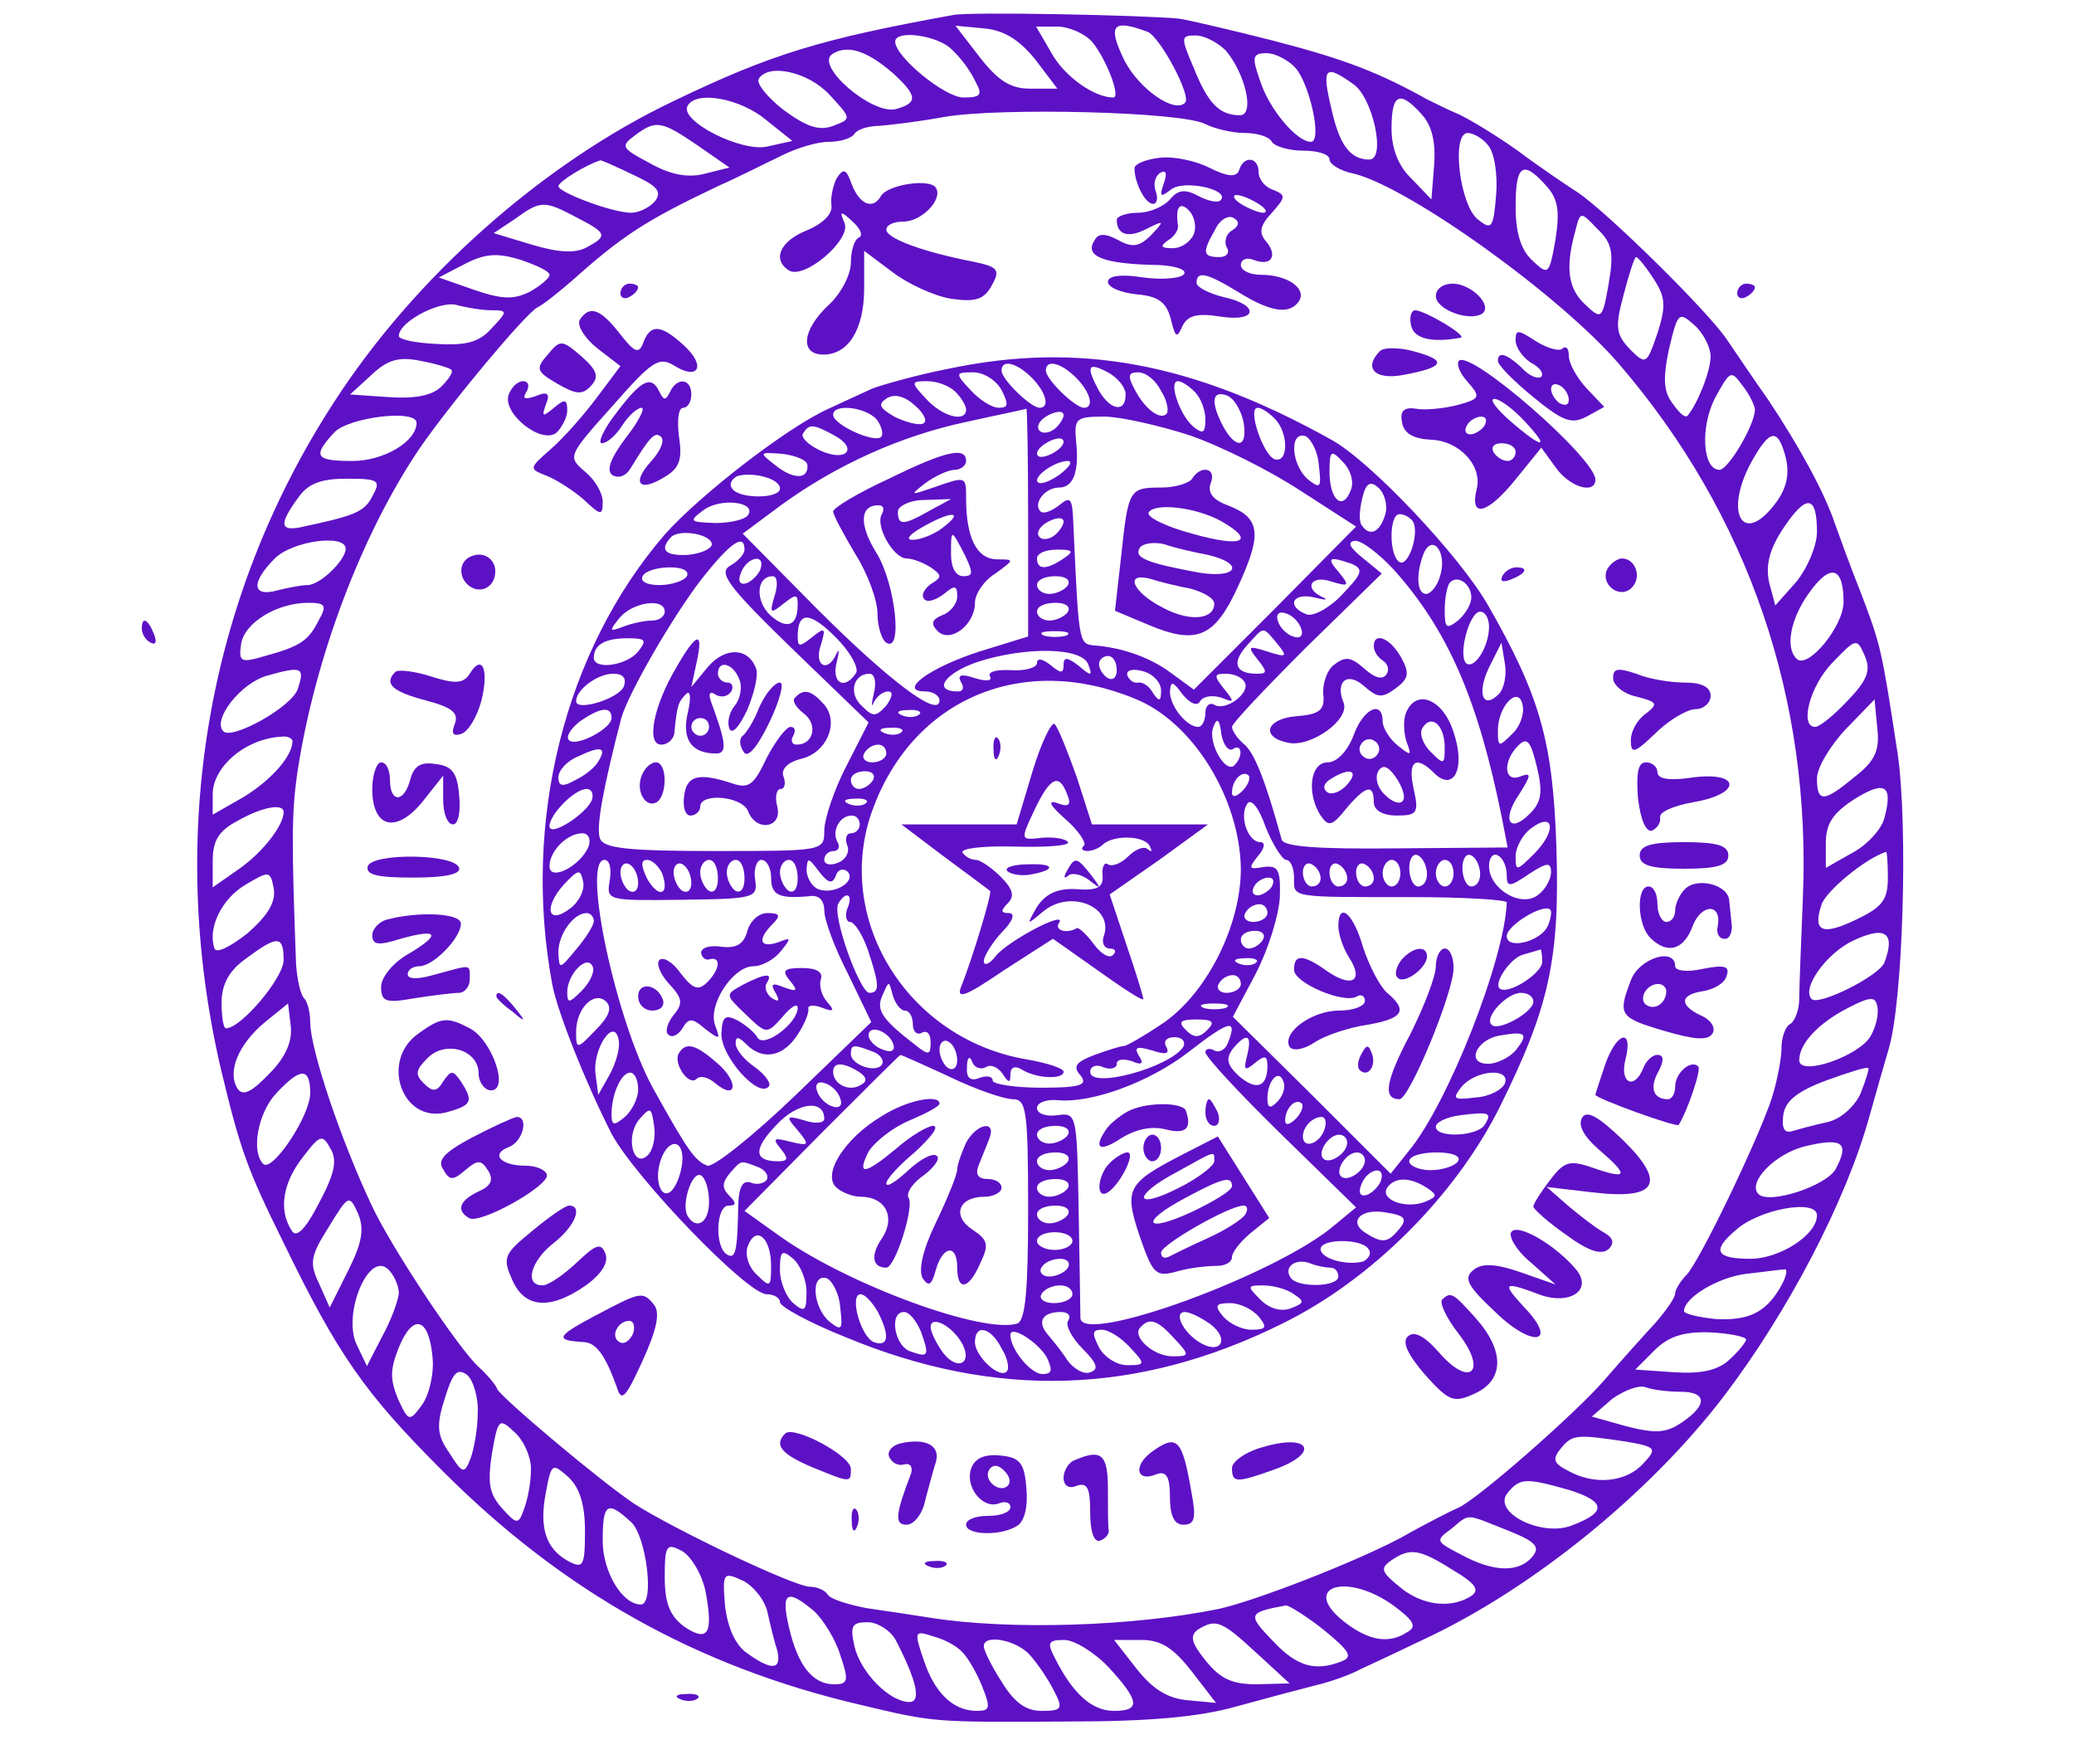 <?xml version="1.0" standalone="no"?>
<!DOCTYPE svg PUBLIC "-//W3C//DTD SVG 20010904//EN"
 "http://www.w3.org/TR/2001/REC-SVG-20010904/DTD/svg10.dtd">
<svg version="1.0" xmlns="http://www.w3.org/2000/svg"
 width="234pt" height="199pt" viewBox="0 0 234 199"
 preserveAspectRatio="xMidYMid meet">
<g transform="translate(0,199) scale(0.1,-0.1)"
fill="#5d11c5" stroke="none">
<path d="M1075 1973 c-149 -27 -205 -44 -315 -97 -147 -70 -292 -198 -384
-341 -143 -221 -188 -487 -127 -750 22 -92 30 -114 70 -195 63 -130 93 -172
181 -260 135 -135 286 -220 470 -263 84 -20 82 -20 235 -19 91 0 148 5 190 17
33 9 74 20 90 24 17 4 39 12 50 18 11 5 43 20 70 33 123 57 256 165 340 275
73 96 138 221 164 315 7 25 17 60 22 77 16 53 22 251 10 333 -18 118 -19 122
-41 180 -12 30 -25 66 -30 80 -11 33 -39 85 -75 139 -17 24 -37 54 -46 67 -20
31 -136 145 -169 167 -14 9 -45 30 -69 48 -24 17 -54 35 -65 40 -12 5 -28 13
-36 17 -54 30 -92 45 -173 66 -51 13 -99 24 -107 25 -42 4 -238 8 -255 4z m93
-50 l25 -33 -31 0 c-22 0 -36 9 -57 36 l-27 35 32 -3 c23 -2 40 -13 58 -35z
m64 20 c16 -19 33 -63 24 -63 -21 0 -54 23 -69 49 l-18 31 24 0 c13 0 31 -8
39 -17z m63 11 c14 -6 50 -73 42 -80 -12 -12 -51 15 -68 47 -20 41 -14 48 26
33z m-221 -20 c9 -8 21 -24 26 -35 9 -16 7 -19 -13 -19 -21 0 -77 46 -77 63 0
14 49 7 64 -9z m309 -1 c22 -26 33 -73 16 -73 -23 0 -36 13 -52 53 -15 35 -15
37 2 37 10 0 25 -8 34 -17z m-375 -26 c27 -25 28 -33 3 -40 -27 -7 -92 49 -72
62 17 11 39 4 69 -22z m454 6 c16 -19 30 -83 17 -83 -16 0 -47 37 -57 68 -10
28 -9 32 7 32 10 0 25 -8 33 -17z m-526 -30 c25 -27 25 -27 4 -35 -16 -6 -30
-1 -56 18 -18 14 -31 30 -28 35 11 18 56 8 80 -18z m591 12 c22 -15 37 -85 18
-85 -22 0 -34 17 -43 58 -11 46 -7 50 25 27z m-663 -40 l30 -24 -27 -6 c-29
-8 -102 29 -91 46 10 17 59 8 88 -16z m740 6 c12 -13 16 -32 14 -58 l-3 -38
-22 23 c-15 14 -23 34 -23 57 0 39 9 44 34 16z m-244 -11 c10 -5 30 -10 44
-10 14 0 28 -4 31 -10 3 -5 19 -10 36 -10 16 0 29 -4 29 -10 0 -5 12 -13 28
-16 63 -16 233 -138 299 -215 146 -170 217 -378 207 -604 -2 -49 -4 -100 -4
-112 0 -12 -5 -25 -10 -28 -6 -3 -10 -16 -10 -27 0 -12 -5 -38 -11 -57 -16
-48 -81 -183 -96 -199 -7 -7 -13 -17 -13 -21 0 -5 -10 -19 -22 -33 -13 -14
-39 -43 -58 -65 -34 -39 -145 -136 -165 -144 -5 -2 -35 -17 -65 -34 -53 -28
-164 -71 -205 -80 -98 -20 -237 -24 -325 -10 -19 3 -52 8 -73 11 -20 4 -40 10
-43 15 -3 5 -12 9 -20 9 -18 0 -156 66 -199 94 -40 27 -149 119 -154 129 -1 4
-11 16 -21 25 -23 21 -100 137 -121 183 -34 72 -69 175 -69 206 0 11 -3 23 -7
27 -4 4 -8 22 -9 39 -5 136 -5 168 1 212 19 130 73 273 139 370 36 52 118 150
132 158 8 4 25 18 39 30 57 51 83 68 165 107 25 11 58 28 73 35 16 8 39 15 52
15 13 0 26 4 29 9 3 5 16 9 28 9 13 1 46 5 73 10 63 11 269 6 295 -8z m-573
-24 l36 -25 -28 -7 c-19 -5 -39 -1 -62 12 -32 17 -33 19 -17 31 24 18 30 17
71 -11z m892 0 c7 -8 11 -33 9 -56 -3 -37 -5 -40 -20 -28 -21 15 -31 98 -12
98 6 0 17 -6 23 -14z m-965 -33 c28 -13 33 -19 25 -30 -6 -7 -18 -13 -27 -13
-21 0 -82 23 -82 30 0 5 31 24 47 29 1 1 18 -7 37 -16z m1030 -12 c14 -15 16
-29 11 -61 -7 -40 -8 -41 -26 -24 -13 12 -19 31 -19 61 0 47 8 53 34 24z
m-1094 -36 c35 -18 36 -21 12 -34 -13 -7 -32 -6 -62 3 l-43 13 24 16 c29 21
33 21 69 2z m1165 -75 c-7 -40 -8 -41 -26 -24 -20 18 -23 42 -12 82 6 24 6 24
25 4 17 -16 19 -27 13 -62z m-1195 10 c0 -4 -10 -12 -22 -19 -18 -9 -31 -9
-63 2 l-40 14 29 15 c23 12 37 13 63 5 18 -6 33 -13 33 -17z m1246 -5 c13 -20
14 -30 4 -61 -12 -35 -13 -36 -31 -18 -16 17 -17 25 -7 62 6 23 12 42 14 42 2
0 11 -11 20 -25z m-1312 -35 c19 0 19 -1 1 -20 -14 -16 -29 -20 -62 -18 -24 1
-43 5 -43 9 0 16 46 40 65 35 11 -3 29 -6 39 -6z m1376 -52 c0 -17 -15 -54
-26 -67 -3 -3 -10 4 -17 14 -10 13 -11 28 -4 61 10 42 11 43 29 27 10 -9 18
-25 18 -35z m-1421 -15 c3 -2 -2 -10 -11 -19 -10 -10 -29 -14 -59 -12 l-44 3
24 22 c18 17 31 21 55 16 17 -3 33 -8 35 -10z m1471 -45 c0 -17 -30 -68 -40
-68 -19 0 -22 48 -5 81 17 31 18 32 31 14 8 -10 14 -23 14 -27z m-1510 -15 c0
-21 -37 -43 -72 -43 -42 0 -46 5 -21 32 15 17 93 27 93 11z m1545 -40 c4 -18
1 -34 -12 -51 -36 -48 -58 -12 -28 45 22 40 31 41 40 6z m-1595 -43 c-9 -18
-21 -22 -82 -35 -22 -4 -23 4 -2 33 11 16 25 22 55 22 37 0 39 -2 29 -20z
m1630 -40 c0 -16 -11 -41 -23 -56 l-24 -27 -7 26 c-4 19 0 37 16 61 26 39 38
38 38 -4z m-1660 -19 c0 -13 -29 -41 -43 -41 -7 0 -22 -3 -34 -6 -29 -8 -30 9
-3 36 20 20 80 28 80 11z m1690 -60 c0 -28 -41 -77 -53 -64 -13 12 -7 45 14
74 24 34 39 30 39 -10z m-1720 -20 c-12 -24 -21 -30 -61 -41 -27 -8 -30 -7
-27 13 3 24 40 47 76 47 19 0 21 -3 12 -19z m1725 -91 c-16 -17 -32 -30 -37
-30 -18 0 -6 46 19 72 27 28 28 29 37 8 7 -16 3 -27 -19 -50z m-1749 13 c-6
-20 -74 -58 -84 -48 -13 13 20 55 50 63 39 11 42 9 34 -15z m1757 -99 c-35
-29 -43 -30 -43 -2 0 12 15 37 33 56 l32 33 3 -32 c3 -25 -2 -37 -25 -55z
m-1763 40 c0 -17 -24 -44 -55 -63 l-35 -20 0 23 c0 31 37 63 78 65 6 1 12 -2
12 -5z m1796 -87 c-3 -12 -19 -30 -36 -39 l-30 -17 0 28 c0 22 8 34 33 50 34
21 43 15 33 -22z m-1806 7 c0 -15 -23 -45 -50 -64 l-30 -21 0 30 c0 23 7 34
28 45 28 16 52 20 52 10z m1810 -74 c0 -25 -6 -33 -35 -47 -39 -19 -50 -14
-40 16 4 15 50 53 73 60 1 1 2 -13 2 -29z m-1851 -63 c-19 -15 -35 -23 -37
-17 -8 23 8 56 35 72 27 16 28 16 32 -5 2 -15 -7 -30 -30 -50z m1847 -33 c-6
-15 -74 -49 -82 -41 -12 12 17 52 47 66 36 17 48 9 35 -25z m-1806 3 c0 -20
-48 -77 -65 -77 -3 0 -5 13 -5 29 0 20 8 36 28 50 35 26 42 26 42 -2z m1791
-85 c-12 -23 -81 -47 -81 -28 0 19 22 42 55 59 25 13 31 13 33 2 2 -8 -1 -22
-7 -33z m-1807 -43 c-20 -21 -30 -26 -36 -17 -12 19 1 50 31 75 l26 21 3 -25
c2 -17 -5 -35 -24 -54z m1795 -23 c-7 -15 -23 -29 -38 -32 -14 -3 -32 -8 -39
-10 -9 -3 -12 4 -10 18 2 16 16 27 48 39 25 9 46 16 48 14 1 -1 -3 -14 -9 -29z
m-1749 1 c0 -26 -43 -90 -53 -80 -14 14 -6 58 15 80 27 29 38 29 38 0z m10
-124 c-16 -31 -26 -40 -31 -31 -15 23 -10 54 13 83 19 25 22 26 31 9 8 -13 4
-29 -13 -61z m1711 38 c-11 -19 -75 -40 -87 -28 -13 13 19 46 53 54 42 10 50
4 34 -26z m-1678 -114 l-21 -42 -12 27 c-11 23 -10 31 11 64 22 36 23 37 33
15 7 -17 5 -32 -11 -64z m1657 62 c0 -22 -42 -49 -75 -49 -39 0 -44 9 -17 32
26 24 92 36 92 17z m-1600 -88 c-1 -9 -9 -31 -19 -49 l-17 -33 -12 25 c-15 34
13 103 35 85 7 -6 13 -19 13 -28z m1561 11 c-17 -32 -37 -42 -75 -40 -20 2
-36 6 -36 9 0 15 38 38 70 42 19 2 39 5 43 5 4 1 3 -6 -2 -16z m-1523 -83 c2
-19 -4 -43 -12 -54 -14 -19 -15 -19 -27 7 -9 22 -9 33 1 58 16 39 34 34 38
-11z m1482 20 c0 -3 -9 -14 -19 -23 -13 -12 -32 -16 -62 -14 l-44 3 22 22 c15
15 32 21 62 20 22 -1 41 -5 41 -8z m-1431 -83 c0 -17 -4 -40 -8 -51 -7 -18 -9
-18 -24 6 -14 20 -15 31 -5 62 9 29 14 34 25 26 7 -6 13 -26 12 -43z m1357 24
c30 0 31 -15 1 -35 -18 -12 -30 -12 -62 -4 l-39 11 23 20 c14 10 31 16 38 13
8 -3 26 -5 39 -5z m-1297 -89 c0 -14 -4 -34 -8 -44 -6 -17 -8 -17 -25 2 -14
16 -16 28 -11 61 7 40 8 41 26 24 10 -9 19 -29 18 -43z m1234 33 c36 -6 37 -8
21 -25 -19 -21 -55 -25 -85 -8 -16 8 -18 13 -8 25 13 16 18 16 72 8z m-1173
-101 c0 -40 -2 -43 -19 -34 -25 14 -33 37 -25 78 6 32 7 33 25 17 13 -12 19
-31 19 -61z m1111 46 c41 -13 42 -25 2 -40 -34 -13 -90 15 -72 37 14 17 21 17
70 3z m-1059 -36 c17 -15 27 -93 11 -93 -21 0 -43 37 -43 72 0 42 5 46 32 21z
m988 -9 c33 -13 38 -19 29 -30 -15 -18 -43 -18 -80 2 -29 15 -30 16 -12 29 22
18 15 18 63 -1z m-904 -69 c9 -48 3 -58 -24 -40 -16 12 -22 26 -22 56 0 36 2
39 20 29 10 -6 22 -26 26 -45z m843 24 c27 -16 31 -23 20 -30 -23 -14 -55 -10
-80 11 -21 17 -22 21 -9 30 21 14 31 13 69 -11z m-773 -48 c3 -14 8 -34 11
-43 5 -22 -6 -23 -34 -3 -13 9 -22 28 -25 54 -3 37 -2 38 20 28 12 -6 25 -22
28 -36z m706 8 c23 -17 27 -24 16 -30 -21 -14 -44 -10 -72 12 -49 39 3 56 56
18z m-654 -6 c11 -10 25 -33 30 -50 10 -29 9 -33 -7 -33 -24 0 -41 21 -51 65
-9 39 -2 43 28 18z m576 -22 c28 -23 33 -30 20 -35 -30 -12 -51 -6 -78 23 -29
30 -28 32 15 40 3 0 23 -12 43 -28z m-484 -10 c24 -46 30 -71 16 -71 -22 0
-55 33 -62 63 -5 23 -3 27 15 27 11 0 25 -9 31 -19z m408 -16 l37 -34 -37 -1
c-28 0 -41 6 -58 27 -16 20 -18 28 -8 35 20 12 26 10 66 -27z m-332 1 c6 -6
16 -23 22 -38 10 -25 9 -28 -6 -28 -27 0 -48 21 -60 58 -11 32 -10 33 11 26
12 -3 27 -11 33 -18z m76 -3 c9 -10 21 -28 27 -40 11 -21 9 -23 -14 -23 -18 0
-31 10 -45 33 -11 17 -20 35 -20 40 0 14 37 7 52 -10z m89 -14 c35 -38 36 -49
6 -49 -25 0 -46 19 -66 58 -10 19 -9 22 10 22 11 0 34 -14 50 -31z m94 -5 l27
-35 -32 3 c-23 2 -40 13 -58 36 l-25 32 31 0 c22 0 36 -9 57 -36z"/>
<path d="M1308 1812 c-16 -2 -28 -7 -28 -12 0 -16 12 -40 21 -40 4 0 6 6 3 14
-3 8 -1 17 5 21 7 4 8 -1 4 -12 -5 -15 -4 -16 8 -7 14 12 68 0 56 -12 -3 -3
-14 -1 -25 5 -15 8 -23 7 -32 -4 -7 -8 -23 -15 -36 -15 -13 0 -24 -4 -24 -8 0
-17 13 -21 34 -10 20 10 20 9 5 -7 -13 -13 -21 -15 -37 -6 -15 8 -23 8 -27 0
-12 -18 9 -27 73 -28 18 -1 31 -5 28 -10 -3 -5 -24 -7 -46 -4 -25 4 -40 2 -40
-5 0 -6 14 -12 32 -14 25 -2 34 -9 39 -28 5 -21 7 -22 13 -8 6 12 16 15 42 11
43 -7 46 13 4 22 -16 4 -30 11 -30 16 0 14 12 11 48 -11 37 -23 58 -25 68 -9
8 14 -14 29 -43 29 -13 0 -23 5 -23 11 0 6 6 9 14 6 20 -8 28 4 15 20 -9 10
-8 18 6 33 16 18 16 20 1 26 -9 3 -16 12 -16 20 0 17 -17 19 -22 2 -3 -8 -12
-8 -34 3 -16 8 -41 13 -56 11z m112 -52 c8 -5 11 -10 5 -10 -5 0 -17 5 -25 10
-8 5 -10 10 -5 10 6 0 17 -5 25 -10z m-73 -34 c-4 -9 -14 -16 -24 -16 -13 0
-15 2 -5 9 7 4 12 12 11 17 -3 20 2 27 12 17 7 -7 9 -19 6 -27z m43 4 c-7 -4
-9 -13 -6 -19 4 -6 0 -11 -8 -11 -19 0 -20 5 -5 31 5 11 15 17 21 13 7 -4 6
-9 -2 -14z"/>
<path d="M944 1789 c-4 -8 -7 -21 -6 -30 2 -10 -9 -21 -28 -29 -30 -12 -39
-33 -20 -45 17 -11 70 34 63 53 -6 14 -5 15 9 2 9 -8 12 -16 7 -18 -5 -2 -9
-15 -9 -28 0 -14 -11 -35 -25 -48 -30 -28 -33 -56 -6 -56 28 0 46 28 46 75 l0
42 32 -24 c17 -13 47 -27 66 -30 28 -4 37 -1 46 15 10 18 7 21 -22 27 -56 11
-97 26 -97 36 0 5 8 9 19 9 21 0 45 25 37 38 -6 11 -54 4 -62 -9 -9 -16 -24
-10 -33 13 -6 17 -9 19 -17 7z"/>
<path d="M700 1659 c0 -5 5 -7 10 -4 6 3 10 8 10 11 0 2 -4 4 -10 4 -5 0 -10
-5 -10 -11z"/>
<path d="M1620 1656 c0 -15 37 -29 52 -20 13 9 -12 34 -33 34 -11 0 -19 -6
-19 -14z"/>
<path d="M654 1629 c-3 -6 5 -20 20 -32 l26 -20 -27 -36 c-15 -20 -38 -46 -52
-58 -24 -21 -24 -22 -6 -29 11 -4 30 -16 43 -27 20 -19 22 -19 22 -3 0 10 -9
25 -20 34 -20 17 -19 18 31 74 44 50 52 56 69 46 28 -18 37 -1 12 22 -26 24
-38 25 -46 4 -5 -14 -10 -12 -27 10 -22 28 -34 32 -45 15z"/>
<path d="M1592 1623 c3 -15 23 -20 56 -14 8 2 -39 30 -51 31 -5 0 -7 -8 -5
-17z"/>
<path d="M1710 1606 c0 -8 8 -19 17 -25 10 -5 15 -12 12 -16 -4 -3 -14 1 -22
10 -17 16 -27 19 -27 8 0 -5 18 -23 40 -41 33 -27 43 -31 60 -22 l20 11 -20
21 c-11 12 -20 28 -20 37 0 8 -3 11 -7 8 -3 -4 -17 0 -30 8 -20 13 -23 14 -23
1z m60 -67 c0 -6 -4 -7 -10 -4 -5 3 -10 11 -10 16 0 6 5 7 10 4 6 -3 10 -11
10 -16z"/>
<path d="M618 1590 c-14 -16 -13 -19 11 -33 21 -12 28 -13 38 -2 9 10 7 17
-11 33 -22 19 -24 19 -38 2z"/>
<path d="M1557 1594 c-19 -19 -6 -33 26 -27 49 9 51 17 7 28 -14 3 -29 3 -33
-1z"/>
<path d="M1070 1574 c-36 -7 -74 -18 -85 -22 -11 -5 -33 -15 -50 -23 -47 -21
-146 -98 -185 -142 -113 -131 -161 -324 -127 -507 6 -32 38 -112 67 -169 27
-50 153 -181 175 -181 8 0 15 -4 15 -9 0 -5 33 -23 73 -39 170 -71 331 -66
494 15 100 49 195 144 245 244 56 113 68 167 64 294 -4 118 -18 169 -77 272
-32 56 -133 163 -177 187 -156 87 -285 111 -432 80z m94 -10 c16 -16 21 -34 9
-34 -10 0 -43 32 -43 42 0 13 17 9 34 -8z m50 0 c16 -16 21 -34 9 -34 -10 0
-43 32 -43 42 0 13 17 9 34 -8z m56 -19 c0 -21 -17 -18 -30 4 -15 28 -13 33
10 21 11 -6 20 -17 20 -25z m-140 5 c8 -16 8 -20 -3 -20 -8 0 -22 9 -32 20
-18 19 -17 20 3 20 12 0 26 -9 32 -20z m180 -1 c7 -11 9 -23 6 -26 -7 -7 -24
5 -36 28 -8 15 -7 19 4 19 9 0 20 -9 26 -21z m-232 -1 c7 -7 12 -16 12 -20 0
-15 -27 -8 -45 12 -18 19 -17 20 1 20 11 0 25 -5 32 -12z m270 0 c7 -7 12 -21
12 -31 0 -16 -3 -17 -14 -8 -15 13 -28 51 -17 51 4 0 12 -5 19 -12z m-307 -36
c-5 -2 -20 2 -32 8 -17 10 -19 14 -8 21 9 5 20 2 32 -9 10 -9 14 -18 8 -20z
m362 2 c5 -29 -8 -32 -23 -5 -14 27 -13 41 4 35 8 -3 16 -16 19 -30z m-414 3
c6 -8 8 -17 5 -20 -8 -7 -54 14 -54 25 0 13 36 9 49 -5z m171 -116 l0 -129
-55 -17 c-56 -18 -93 -45 -61 -45 9 0 16 -5 16 -10 0 -21 -57 22 -139 104
l-83 84 43 32 c62 45 134 78 209 94 36 8 66 14 68 15 1 1 2 -57 2 -128z m32
107 c-6 -6 -15 -8 -19 -4 -4 4 -1 11 7 16 8 5 17 7 19 4 3 -2 -1 -10 -7 -16z
m246 10 c16 -16 16 -51 0 -46 -13 5 -31 58 -19 58 4 0 12 -5 19 -12z m-96 -19
c35 -12 91 -40 126 -63 l62 -40 -91 -92 -92 -92 -26 19 c-24 18 -57 29 -88 31
-16 2 -16 6 -22 137 -1 29 -3 32 -16 21 -9 -7 -18 -10 -21 -7 -9 9 5 27 21 27
16 0 23 18 19 53 -2 25 0 27 32 27 18 0 62 -10 96 -21z m-401 0 c28 -15 14
-31 -16 -17 -13 6 -22 15 -19 19 7 11 11 11 35 -2z m249 -19 c-8 -5 -17 -7
-19 -4 -3 3 1 9 9 14 8 5 17 7 19 4 3 -3 -1 -9 -9 -14z m298 -15 c3 -25 2 -27
-12 -16 -19 16 -22 55 -3 49 6 -3 14 -17 15 -33z m-577 0 c1 -16 -16 -16 -36
0 -19 15 -19 15 8 13 15 -2 28 -7 28 -13z m613 -28 c-9 -24 -24 -11 -24 21 0
24 2 25 15 11 9 -9 13 -23 9 -32z m-328 18 c-11 -8 -22 -12 -25 -9 -6 6 19 24
34 24 6 -1 1 -7 -9 -15z m-316 -16 c0 -12 -47 -12 -54 0 -4 5 0 11 6 14 18 5
48 -3 48 -14z m683 -29 c-6 -21 -18 -26 -27 -12 -3 5 -2 18 1 30 4 17 9 20 18
12 7 -6 11 -20 8 -30z m-719 -1 c-3 -5 -20 -9 -37 -9 -29 1 -30 2 -14 14 19
15 61 10 51 -5z m348 -21 c-6 -6 -15 -8 -19 -4 -4 4 -1 11 7 16 8 5 17 7 19 4
3 -2 -1 -10 -7 -16z m402 14 c8 -13 -5 -52 -15 -46 -12 7 -12 54 0 54 6 0 12
-4 15 -8z m-791 -27 c-2 -5 -14 -10 -28 -11 -25 -1 -31 6 -18 20 10 10 48 3
46 -9z m37 -5 c0 -5 -7 -13 -16 -18 -14 -8 -3 -23 69 -93 l87 -84 -25 -49
c-14 -27 -25 -60 -25 -73 0 -23 -1 -23 -124 -23 -97 0 -125 3 -129 14 -5 12 4
59 24 136 8 28 57 113 90 156 33 42 49 53 49 34z m732 -22 c62 -69 96 -148
123 -283 l6 -31 -126 -1 c-90 -1 -127 2 -129 10 -18 66 -31 99 -43 108 -7 6
-13 15 -13 19 0 4 38 44 84 90 l85 83 -22 18 c-15 12 -17 18 -8 19 8 0 27 -15
43 -32z m53 -7 c-3 -12 -11 -21 -16 -21 -10 0 -12 21 -3 45 10 24 27 2 19 -24z
m-425 19 c-19 -13 -30 -13 -30 0 0 6 10 10 23 10 18 0 19 -2 7 -10z m-342 -12
c-2 -6 -10 -14 -16 -16 -7 -2 -10 2 -6 12 7 18 28 22 22 4z m667 6 c14 -6 12
-11 -11 -35 -14 -15 -33 -25 -40 -22 -23 9 -16 25 9 19 12 -3 16 -3 10 0 -23
10 -14 26 9 18 20 -6 21 -5 9 10 -15 17 -12 19 14 10z m-750 -14 c-3 -5 -17
-10 -31 -10 -14 0 -22 4 -19 10 3 6 17 10 31 10 14 0 22 -4 19 -10z m99 -22
c-6 -20 -5 -21 10 -9 14 11 16 11 16 -1 0 -24 -12 -29 -31 -12 -17 16 -16 44
3 44 5 0 6 -10 2 -22z m331 12 c-3 -5 -13 -10 -21 -10 -8 0 -14 5 -14 10 0 6
9 10 21 10 11 0 17 -4 14 -10z m455 -14 c0 -8 -7 -19 -15 -26 -13 -10 -15 -9
-15 12 0 14 3 28 6 31 9 9 24 -2 24 -17z m-910 -16 c0 -5 -6 -10 -14 -10 -8 0
-23 -3 -33 -7 -16 -6 -16 -5 -4 10 15 18 51 23 51 7z m455 0 c-3 -5 -13 -10
-21 -10 -8 0 -14 5 -14 10 0 6 9 10 21 10 11 0 17 -4 14 -10z m-239 -69 c-13
-20 -28 -12 -22 12 3 12 3 16 0 10 -10 -23 -26 -14 -18 9 6 20 5 21 -10 9 -14
-11 -16 -11 -16 1 0 29 14 28 43 -1 16 -16 26 -34 23 -40z m502 50 c3 -8 -1
-12 -9 -9 -7 2 -15 10 -17 17 -3 8 1 12 9 9 7 -2 15 -10 17 -17z m212 2 c0
-23 -17 -49 -26 -41 -9 10 4 58 16 58 6 0 10 -8 10 -17z m-477 -10 c-7 -2 -19
-2 -25 0 -7 3 -2 5 12 5 14 0 19 -2 13 -5z m238 -9 c12 -15 11 -16 -11 -9 -22
7 -23 6 -11 -9 11 -14 11 -16 -1 -16 -24 0 -29 12 -11 32 20 22 17 22 34 2z
m-721 -9 c-13 -16 -50 -21 -50 -7 0 15 13 22 38 22 21 0 22 -2 12 -15z m508
-15 c5 -13 3 -13 -11 -1 -13 10 -17 10 -17 1 0 -10 -3 -10 -15 0 -9 7 -15 8
-15 2 0 -5 -13 -9 -29 -8 -17 1 -27 -2 -24 -7 3 -5 -4 -6 -17 -2 -15 5 -20 4
-16 -4 4 -6 3 -11 -3 -11 -29 0 -16 20 21 33 55 18 120 17 126 -3z m463 -33
c-18 -18 -25 1 -11 30 l14 28 4 -24 c2 -13 -1 -28 -7 -34z m-431 27 c0 -8 -4
-12 -10 -9 -5 3 -10 10 -10 16 0 5 5 9 10 9 6 0 10 -7 10 -16z m50 -23 c0 -12
-2 -13 -9 -3 -4 8 -12 13 -17 12 -5 -1 -10 3 -12 8 -2 6 6 8 17 5 12 -3 21
-13 21 -22z m-606 5 c-5 -14 -54 -29 -54 -17 0 13 24 31 42 31 11 0 15 -5 12
-14z m282 -8 c-3 -13 -3 -17 0 -10 3 6 10 12 16 12 6 0 5 -6 -2 -16 -12 -13
-15 -13 -28 0 -15 14 -9 36 9 36 6 0 8 -10 5 -22z m294 -6 c66 -26 119 -113
120 -192 0 -64 -38 -139 -86 -173 -22 -15 -43 -27 -46 -27 -4 0 -19 -5 -33
-10 -21 -8 -25 -13 -16 -23 9 -11 0 -14 -44 -14 -30 0 -55 4 -55 8 0 5 -7 6
-15 3 -10 -4 -15 0 -14 12 0 11 3 14 6 6 2 -6 9 -9 15 -6 6 4 14 0 19 -7 7
-11 9 -11 9 -1 0 8 5 10 12 6 17 -11 48 -12 48 -3 0 4 -19 10 -42 14 -135 23
-219 160 -173 283 46 124 169 176 295 124z m124 19 c8 -12 -21 -34 -34 -26 -5
3 -10 -1 -10 -9 0 -9 -4 -16 -8 -16 -13 0 -32 23 -32 40 1 12 3 12 14 -3 9
-11 17 -14 20 -8 4 6 14 7 24 4 15 -6 15 -5 3 10 -12 15 -11 17 2 17 9 0 18
-4 21 -9z m302 -59 c-15 -15 -16 -15 -16 4 0 28 24 52 28 28 2 -9 -3 -24 -12
-32z m-1016 18 c0 -12 -40 -33 -48 -25 -4 4 2 13 12 21 23 16 36 18 36 4z
m347 4 c-3 -3 -12 -4 -19 -1 -8 3 -5 6 6 6 11 1 17 -2 13 -5z m354 -39 c10 7
12 -8 2 -18 -10 -11 -31 26 -24 43 4 11 7 9 9 -8 2 -12 8 -20 13 -17z m-374
19 c-3 -3 -12 -4 -19 -1 -8 3 -5 6 6 6 11 1 17 -2 13 -5z m709 -92 c-23 -23
-32 -7 -12 22 14 22 14 25 1 20 -18 -7 -20 17 -2 35 10 10 14 5 21 -24 7 -29
5 -40 -8 -53z m-1051 59 c-3 -6 -15 -16 -26 -21 -14 -8 -19 -7 -19 3 0 8 10
19 23 24 25 12 32 10 22 -6z m325 9 c0 -5 -7 -10 -16 -10 -8 0 -12 5 -9 10 3
6 10 10 16 10 5 0 9 -4 9 -10z m-15 -30 c-3 -5 -10 -10 -16 -10 -5 0 -9 5 -9
10 0 6 7 10 16 10 8 0 12 -4 9 -10z m417 -12 c-7 -7 -12 -8 -12 -2 0 14 12 26
19 19 2 -3 -1 -11 -7 -17z m-734 -10 c-6 -16 -48 -43 -48 -30 0 13 28 42 42
42 5 0 8 -5 6 -12z m309 -4 c-3 -3 -12 -4 -19 -1 -8 3 -5 6 6 6 11 1 17 -2 13
-5z m474 -64 c5 0 9 -9 9 -20 0 -23 -6 -22 133 -22 59 0 107 -3 107 -6 -2 -63
-66 -227 -111 -281 l-20 -25 -89 89 -89 88 26 49 c14 27 26 66 27 86 1 31 -2
36 -18 34 -17 -3 -18 -2 -7 12 8 9 9 16 3 16 -14 0 -24 29 -15 43 4 7 13 -3
21 -26 8 -20 19 -37 23 -37z m-481 40 c0 -5 -4 -10 -10 -10 -5 0 -7 -6 -4 -14
3 -7 -2 -16 -10 -19 -9 -4 -16 -2 -16 3 0 6 5 10 11 10 5 0 7 5 4 10 -7 12 2
30 16 30 5 0 9 -4 9 -10z m761 -33 c-20 -20 -21 -20 -21 -3 0 10 8 25 18 32
26 19 28 -4 3 -29z m-1067 8 c-9 -22 -44 -40 -44 -22 0 17 20 37 37 37 7 0 10
-7 7 -15z m946 -31 c0 -8 -4 -14 -10 -14 -5 0 -10 9 -10 21 0 11 5 17 10 14 6
-3 10 -13 10 -21z m60 0 c0 -8 -4 -14 -10 -14 -5 0 -10 9 -10 21 0 11 5 17 10
14 6 -3 10 -13 10 -21z m30 -1 c0 -14 3 -14 25 1 20 13 25 14 25 2 0 -7 -6
-19 -14 -25 -19 -16 -56 6 -56 32 0 10 5 15 10 12 6 -3 10 -13 10 -22z m-1012
-6 c-4 -23 -3 -23 81 -22 83 1 86 2 83 23 -2 12 2 22 7 22 6 0 11 -9 11 -20 0
-20 9 -24 43 -21 11 2 17 -5 17 -16 0 -11 12 -43 27 -72 l26 -54 -86 -83 c-48
-46 -92 -81 -99 -79 -14 6 -21 15 -61 87 -42 76 -81 258 -55 258 6 0 8 -10 6
-23z m32 -3 c0 -8 -4 -12 -10 -9 -5 3 -10 13 -10 21 0 8 5 12 10 9 6 -3 10
-13 10 -21z m27 11 c9 -25 -4 -29 -17 -6 -7 15 -7 21 0 21 6 0 13 -7 17 -15z
m33 -11 c0 -8 -4 -12 -10 -9 -5 3 -10 13 -10 21 0 8 5 12 10 9 6 -3 10 -13 10
-21z m30 5 c0 -11 -4 -17 -10 -14 -5 3 -10 13 -10 21 0 8 5 14 10 14 6 0 10
-9 10 -21z m30 0 c0 -11 -4 -17 -10 -14 -5 3 -10 13 -10 21 0 8 5 14 10 14 6
0 10 -9 10 -21z m60 0 c0 -11 -4 -17 -10 -14 -5 3 -10 13 -10 21 0 8 5 14 10
14 6 0 10 -9 10 -21z m43 3 c2 7 8 9 13 5 11 -11 -15 -27 -33 -20 -7 3 -13 13
-13 22 1 14 2 14 14 -2 10 -13 15 -15 19 -5z m547 -3 c0 -5 -4 -9 -10 -9 -5 0
-10 7 -10 16 0 8 5 12 10 9 6 -3 10 -10 10 -16z m30 0 c0 -5 -4 -9 -10 -9 -5
0 -10 7 -10 16 0 8 5 12 10 9 6 -3 10 -10 10 -16z m30 0 c0 -5 -4 -9 -10 -9
-5 0 -10 7 -10 16 0 8 5 12 10 9 6 -3 10 -10 10 -16z m30 6 c0 -8 -4 -15 -10
-15 -5 0 -10 7 -10 15 0 8 5 15 10 15 6 0 10 -7 10 -15z m60 0 c0 -8 -4 -15
-10 -15 -5 0 -10 7 -10 15 0 8 5 15 10 15 6 0 10 -7 10 -15z m-997 -40 c-25
-19 -30 1 -7 27 17 18 19 18 22 3 2 -9 -5 -23 -15 -30z m792 25 c-3 -5 -11
-10 -16 -10 -6 0 -7 5 -4 10 3 6 11 10 16 10 6 0 7 -4 4 -10z m-479 -25 c-3
-8 -1 -15 3 -15 5 0 14 -14 20 -31 13 -39 14 -49 2 -49 -11 0 -43 89 -35 101
9 15 17 10 10 -6z m474 -5 c0 -5 -7 -10 -16 -10 -8 0 -12 5 -9 10 3 6 10 10
16 10 5 0 9 -4 9 -10z m317 -13 c-7 -19 -47 -29 -47 -13 0 12 41 37 49 30 2
-2 1 -9 -2 -17z m-1077 4 c0 -5 -9 -19 -20 -32 -19 -23 -19 -23 -20 -3 0 20
17 44 32 44 4 0 8 -4 8 -9z m755 -21 c-3 -5 -10 -10 -16 -10 -5 0 -9 5 -9 10
0 6 7 10 16 10 8 0 12 -4 9 -10z m315 -25 c0 -13 -39 -38 -48 -30 -7 6 12 34
26 38 10 3 18 5 20 6 1 0 2 -6 2 -14z m-1084 -33 c-14 -14 -16 -14 -16 -1 0
20 23 44 29 28 2 -6 -4 -18 -13 -27z m761 32 c-3 -3 -12 -4 -19 -1 -8 3 -5 6
6 6 11 1 17 -2 13 -5z m-17 -24 c0 -5 -7 -10 -16 -10 -8 0 -12 5 -9 10 3 6 10
10 16 10 5 0 9 -4 9 -10z m-379 -30 c5 0 9 -7 9 -16 0 -8 5 -12 10 -9 6 3 10
-1 10 -11 0 -14 -2 -15 -17 -3 -39 30 -45 40 -37 57 7 16 7 16 11 0 3 -10 9
-18 14 -18z m-349 -22 c-21 -22 -22 -22 -22 -2 0 27 21 47 34 34 7 -7 3 -17
-12 -32z m1058 32 c0 -12 -40 -34 -47 -26 -9 8 17 36 33 36 8 0 14 -4 14 -10z
m-347 -7 c-7 -2 -19 -2 -25 0 -7 3 -2 5 12 5 14 0 19 -2 13 -5z m-21 -25 c-9
-9 -15 -9 -24 0 -9 9 -7 12 12 12 19 0 21 -3 12 -12z m24 -13 c-3 -9 -10 -13
-16 -10 -5 3 -10 2 -10 -2 0 -5 38 -46 85 -92 l85 -83 -23 -19 c-64 -56 -286
-137 -288 -106 0 7 -1 62 -2 122 -2 108 -2 110 -24 107 -13 -2 -23 2 -23 8 0
6 10 10 23 9 38 -4 104 20 149 55 45 35 54 37 44 11z m-698 -37 l-13 -23 -3
23 c-4 28 21 66 26 39 2 -9 -3 -26 -10 -39z m320 34 c2 -7 -2 -10 -12 -6 -9 3
-16 11 -16 16 0 13 23 5 28 -10z m702 -7 c-7 -8 -21 -15 -31 -15 -26 0 -13 28
14 32 29 5 32 2 17 -17z m-630 -11 c0 -8 -4 -12 -10 -9 -5 3 -10 13 -10 21 0
8 5 12 10 9 6 -3 10 -13 10 -21z m255 15 c-15 -23 -105 -48 -105 -28 0 6 7 9
15 5 8 -3 15 -1 15 4 0 5 7 6 17 3 11 -5 14 -3 8 6 -6 10 -2 11 15 6 15 -5 20
-4 16 4 -4 6 0 11 9 11 9 0 13 -5 10 -11z m72 -10 c-4 -16 -3 -18 9 -8 11 9
14 8 14 -3 0 -24 -12 -29 -32 -12 -14 13 -15 20 -7 31 16 19 22 16 16 -8z
m-423 5 c9 -3 14 -10 11 -15 -7 -10 -35 0 -35 12 0 11 3 11 24 3z m88 -29 c29
-14 61 -25 71 -25 15 0 17 -13 17 -124 0 -91 -3 -125 -12 -129 -38 -12 -187
42 -266 97 l-42 30 87 88 c48 48 88 88 89 88 1 0 26 -11 56 -25z m-103 6 c9
-6 10 -11 2 -15 -13 -8 -31 1 -31 15 0 11 11 11 29 0z m-249 -20 c0 -10 -7
-24 -15 -31 -12 -10 -15 -10 -15 3 0 23 11 47 21 47 5 0 9 -8 9 -19z m721 -14
c-8 -8 -11 -7 -11 4 0 20 13 34 18 19 3 -7 -1 -17 -7 -23z m257 21 c-3 -7 -17
-15 -33 -16 -25 -3 -27 -2 -16 12 16 19 55 22 49 4z m-750 -17 c3 -8 -1 -12
-9 -9 -7 2 -15 10 -17 17 -3 8 1 12 9 9 7 -2 15 -10 17 -17z m-18 -23 c0 -5
-10 -6 -22 -2 -21 6 -22 5 -8 -11 14 -17 13 -18 -8 -13 -19 5 -21 4 -11 -8 9
-11 8 -14 -3 -14 -28 0 -28 14 -2 41 24 26 54 29 54 7z m532 0 c-7 -7 -12 -8
-12 -2 0 14 12 26 19 19 2 -3 -1 -11 -7 -17z m-731 -41 c-16 -16 -26 20 -10
40 13 15 14 14 17 -7 2 -12 -1 -27 -7 -33z m944 34 c-8 -13 -55 -15 -55 -2 0
5 12 11 28 13 32 4 36 3 27 -11z m-181 -6 c-6 -16 -24 -21 -24 -7 0 11 11 22
21 22 5 0 6 -7 3 -15z m-289 -5 c-3 -5 -13 -10 -21 -10 -8 0 -14 5 -14 10 0 6
9 10 21 10 11 0 17 -4 14 -10z m315 -9 c0 -12 -20 -25 -27 -18 -7 7 6 27 18
27 5 0 9 -4 9 -9z m-750 -18 c0 -10 -4 -24 -9 -32 -12 -19 -24 3 -16 29 8 25
25 26 25 3z m435 -3 c-3 -5 -13 -10 -21 -10 -8 0 -14 5 -14 10 0 6 9 10 21 10
11 0 17 -4 14 -10z m335 1 c0 -12 -20 -25 -27 -18 -7 7 6 27 18 27 5 0 9 -4 9
-9z m105 -1 c-3 -5 -17 -10 -31 -10 -13 0 -24 5 -24 10 0 6 14 10 31 10 17 0
28 -4 24 -10z m-791 -6 c9 -3 14 -10 11 -15 -3 -4 -11 -6 -18 -3 -9 3 -13 -5
-14 -23 -1 -56 -3 -64 -13 -58 -14 9 -12 55 2 55 9 0 9 3 1 11 -9 9 -8 15 0
25 14 16 12 15 31 8z m-54 -40 c0 -23 -14 -32 -24 -16 -8 13 5 52 15 46 5 -3
9 -16 9 -30z m758 24 c-2 -6 -10 -14 -16 -16 -7 -2 -10 2 -6 12 7 18 28 22 22
4z m-353 -8 c-3 -5 -13 -10 -21 -10 -8 0 -14 5 -14 10 0 6 9 10 21 10 11 0 17
-4 14 -10z m405 0 c12 -8 12 -10 -3 -16 -22 -8 -50 3 -42 16 8 12 25 13 45 0z
m-405 -30 c-3 -5 -13 -10 -21 -10 -8 0 -14 5 -14 10 0 6 9 10 21 10 11 0 17
-4 14 -10z m374 -16 c-13 -16 -19 -17 -38 -5 -21 13 -5 29 24 23 20 -3 23 -7
14 -18z m-709 -42 c0 -24 -1 -25 -16 -10 -10 9 -14 24 -10 33 9 23 26 9 26
-23z m340 28 c0 -5 -9 -10 -20 -10 -11 0 -20 5 -20 10 0 6 9 10 20 10 11 0 20
-4 20 -10z m334 -9 c4 -5 0 -11 -6 -14 -18 -5 -48 3 -48 14 0 12 47 12 54 0z
m-634 -48 c0 -22 -2 -24 -15 -13 -8 7 -15 24 -15 37 0 22 2 24 15 13 8 -7 15
-24 15 -37z m295 27 c-3 -5 -13 -10 -21 -10 -8 0 -12 5 -9 10 3 6 13 10 21 10
8 0 12 -4 9 -10z m296 0 c5 0 9 -4 9 -10 0 -12 -47 -13 -54 -1 -8 12 6 22 22
16 7 -3 18 -5 23 -5z m-553 -45 c3 -25 2 -27 -12 -16 -19 16 -22 55 -3 49 6
-3 14 -17 15 -33z m262 15 c0 -5 -9 -10 -21 -10 -11 0 -17 5 -14 10 3 6 13 10
21 10 8 0 14 -4 14 -10z m250 0 c12 -8 12 -10 -4 -16 -11 -4 -24 0 -34 10 -15
15 -15 16 3 16 11 0 27 -4 35 -10z m-470 -19 c14 -27 13 -41 -4 -35 -15 6 -28
54 -15 54 5 0 13 -9 19 -19z m430 -6 c10 -12 9 -15 -8 -15 -11 0 -25 7 -32 15
-10 12 -9 15 8 15 11 0 25 -7 32 -15z m-381 -17 c10 -28 9 -30 -13 -22 -17 7
-23 44 -6 44 6 0 14 -10 19 -22z m166 12 c-3 -5 4 -19 17 -32 16 -16 18 -23 8
-26 -7 -3 -19 4 -26 14 -7 11 -18 24 -23 30 -11 14 -4 24 16 24 8 0 12 -4 8
-10z m161 -4 c22 -17 11 -35 -13 -20 -19 12 -29 34 -16 34 5 0 18 -6 29 -14z
m-282 -19 c15 -24 -3 -35 -20 -13 -8 11 -14 24 -14 29 0 13 22 3 34 -16z m241
3 c18 -19 17 -20 -2 -20 -22 0 -47 23 -36 33 10 11 19 8 38 -13z m-195 -11 c7
-11 9 -23 6 -26 -8 -9 -36 17 -36 33 0 21 18 17 30 -7z m51 -10 c7 -15 6 -19
-5 -19 -13 0 -36 28 -36 44 0 12 31 -8 41 -25z m94 11 c18 -19 17 -20 -3 -20
-12 0 -26 9 -32 20 -8 16 -8 20 3 20 8 0 22 -9 32 -20z"/>
<path d="M1003 1450 c-35 -16 -63 -33 -63 -37 0 -4 12 -26 25 -48 14 -22 25
-52 25 -67 0 -15 5 -30 10 -33 19 -12 10 67 -11 101 -20 32 -19 54 2 54 6 0 7
-4 4 -10 -8 -13 13 -50 28 -50 7 0 19 -5 27 -10 13 -9 13 -11 0 -19 -8 -6 -11
-13 -7 -17 3 -4 13 -1 22 6 12 10 15 10 15 -3 0 -8 -8 -18 -17 -21 -12 -5 -13
-10 -5 -18 14 -14 42 7 42 32 0 10 10 25 23 33 22 16 22 16 1 16 -22 1 -34 24
-34 69 0 25 0 25 -37 12 -26 -9 -27 -9 -9 5 11 8 26 15 33 15 7 0 13 5 13 10
0 16 -22 12 -87 -20z m46 -36 c-30 -17 -36 -17 -36 -1 0 6 14 13 30 13 l30 1
-24 -13z m15 -19 c-10 -8 -26 -14 -34 -14 -9 0 -4 6 10 14 33 19 49 19 24 0z
m25 -32 c9 -19 9 -23 -2 -23 -9 0 -14 10 -14 25 0 29 0 29 16 -2z"/>
<path d="M1345 1450 c-3 -5 -19 -10 -35 -10 -36 0 -37 -2 -45 -77 l-7 -62 38
-16 c55 -23 75 -14 102 46 26 57 24 75 -13 89 -16 6 -23 14 -19 25 7 17 -11
21 -21 5z m33 -48 c40 -23 23 -30 -33 -14 -30 8 -52 19 -49 24 7 11 53 6 82
-10z m-15 -38 c42 -10 33 -27 -10 -20 -60 11 -74 17 -67 28 3 5 16 7 28 4 11
-4 33 -9 49 -12z m-20 -38 c15 -4 27 -11 27 -17 0 -18 -28 -21 -59 -4 -33 17
-43 40 -13 32 9 -3 29 -8 45 -11z"/>
<path d="M763 1237 c-26 -44 -34 -87 -17 -87 8 0 15 7 15 15 3 29 4 33 13 42
5 5 6 -4 2 -21 -7 -30 4 -46 32 -46 13 0 11 13 -6 59 -3 9 -1 12 6 7 6 -3 13
-2 17 4 3 5 1 10 -4 10 -6 0 -11 5 -11 10 0 16 17 12 24 -6 4 -9 1 -23 -5 -30
-6 -7 -9 -19 -6 -26 3 -7 11 2 20 21 8 19 13 40 10 47 -9 24 -35 24 -54 2
l-19 -23 6 28 c8 36 0 34 -23 -6z m37 -67 c0 -5 -4 -10 -10 -10 -5 0 -10 5
-10 10 0 6 5 10 10 10 6 0 10 -4 10 -10z"/>
<path d="M857 1193 c-6 -16 -15 -30 -19 -33 -4 -3 -4 -11 1 -18 4 -8 15 4 29
33 12 25 17 45 12 45 -6 0 -16 -12 -23 -27z"/>
<path d="M897 1203 c-4 -3 1 -11 10 -18 16 -12 11 -35 -8 -35 -6 0 -7 5 -4 10
3 6 2 10 -3 10 -5 0 -17 -16 -27 -35 -14 -30 -20 -35 -38 -29 -39 13 -52 9
-55 -13 -2 -13 1 -23 7 -23 6 0 11 5 11 10 0 16 47 12 54 -5 9 -24 39 -19 33
5 -3 11 -1 20 4 20 4 0 6 6 3 14 -3 8 4 16 20 20 29 7 43 41 26 61 -14 16 -23
19 -33 8z"/>
<path d="M724 1115 c-7 -17 4 -37 17 -30 12 8 12 45 -1 45 -6 0 -13 -7 -16
-15z"/>
<path d="M1550 1261 c0 -6 5 -13 10 -16 6 -4 8 -11 4 -16 -4 -6 -13 -4 -25 7
-15 13 -21 14 -34 4 -8 -6 -13 -22 -12 -33 2 -18 -4 -23 -31 -25 -34 -3 -40
-24 -8 -30 25 -5 69 26 62 45 -10 24 4 36 23 19 15 -13 20 -14 35 -3 15 11 17
17 7 35 -12 22 -31 30 -31 13z"/>
<path d="M1586 1185 c-3 -8 -2 -23 1 -32 6 -16 5 -16 -10 -4 -9 7 -17 20 -17
27 0 25 -22 15 -33 -16 -7 -18 -19 -30 -29 -30 -20 0 -24 -35 -8 -60 9 -13 13
-12 29 8 22 26 31 28 31 7 0 -9 10 -15 26 -15 23 0 25 3 19 30 -7 31 2 39 23
18 22 -22 36 5 22 46 -12 38 -43 50 -54 21z m44 -38 c0 -20 -1 -20 -16 -5 -9
9 -13 21 -9 27 10 16 25 3 25 -22z m-76 -8 c-3 -5 -10 -7 -15 -3 -5 3 -7 10
-3 15 3 5 10 7 15 3 5 -3 7 -10 3 -15z m29 -52 c-3 -5 -12 -2 -20 6 -9 8 -12
20 -8 27 5 8 11 6 20 -7 7 -10 11 -22 8 -26z m-63 18 c-7 -8 -17 -12 -22 -9
-6 4 -5 10 3 15 22 14 33 10 19 -6z"/>
<path d="M1165 1120 l-18 -60 -65 0 -65 0 49 -37 c27 -20 50 -37 51 -38 3 -1
-21 -80 -33 -109 -5 -14 7 -9 48 19 l56 36 51 -36 c28 -20 51 -35 51 -32 0 2
-8 29 -19 61 l-19 57 56 39 55 40 -66 0 -65 0 -17 53 c-10 28 -21 56 -25 60
-3 4 -15 -20 -25 -53z m39 -26 c5 -12 2 -15 -11 -10 -12 4 -8 -3 9 -18 15 -13
24 -27 21 -30 -4 -3 -2 -6 4 -6 5 0 13 3 17 7 11 11 46 11 53 -1 3 -6 3 -8 -2
-4 -4 4 -14 0 -22 -8 -8 -8 -18 -12 -23 -9 -4 3 -7 -3 -6 -13 1 -13 -6 -17
-30 -15 -21 1 -34 -5 -44 -20 -12 -21 -12 -21 6 -6 31 27 82 6 69 -28 -2 -7 1
-13 7 -13 6 0 8 -3 4 -7 -4 -5 -14 1 -22 12 -8 11 -17 19 -19 18 -12 -7 -26
-2 -20 6 9 15 -59 -21 -72 -38 -7 -9 -13 -11 -13 -5 0 5 9 20 20 32 13 13 16
22 8 22 -9 0 -9 3 -1 11 8 8 6 16 -8 30 -10 10 -23 19 -28 19 -6 0 -12 4 -15
8 -3 5 24 8 59 7 35 -1 62 1 60 5 -3 4 -16 6 -29 5 -25 -3 -25 -3 -9 31 18 38
28 42 37 18z"/>
<path d="M1136 1008 c3 -4 14 -6 24 -5 31 5 32 13 1 12 -16 0 -27 -3 -25 -7z"/>
<path d="M1204 1008 c-4 -7 -4 -10 1 -6 4 4 15 2 24 -5 14 -11 14 -10 2 6 -16
20 -18 21 -27 5z"/>
<path d="M1121 1144 c0 -11 3 -14 6 -6 3 7 2 16 -1 19 -3 4 -6 -2 -5 -13z"/>
<path d="M1510 945 c0 -8 5 -24 12 -35 17 -26 4 -35 -24 -16 -28 20 -38 20
-38 2 0 -15 57 -39 71 -30 5 3 9 0 9 -5 0 -6 -13 -11 -29 -11 -31 0 -65 -25
-56 -41 4 -5 16 -3 28 5 12 8 39 17 60 20 40 7 46 16 22 36 -8 7 -20 30 -27
51 -11 39 -28 53 -28 24z"/>
<path d="M1581 907 c-6 -8 -8 -17 -4 -20 7 -8 33 11 33 24 0 13 -16 11 -29 -4z"/>
<path d="M1620 900 c0 -11 -13 -45 -29 -77 -28 -53 -31 -73 -12 -73 11 0 61
120 61 148 0 12 -4 22 -10 22 -5 0 -10 -9 -10 -20z"/>
<path d="M1536 801 c-4 -7 -5 -15 -2 -18 9 -9 19 4 14 18 -4 11 -6 11 -12 0z"/>
<path d="M843 939 c-4 -14 -12 -19 -29 -17 -13 2 -23 -1 -23 -7 1 -5 5 -9 10
-7 13 3 11 -12 -3 -26 -10 -10 -16 -8 -30 10 -9 13 -20 19 -24 15 -4 -4 1 -16
11 -27 15 -16 16 -22 5 -35 -7 -9 -10 -19 -6 -22 4 -4 11 -1 16 7 7 12 11 12
26 -1 16 -12 17 -12 11 4 -9 23 20 67 43 67 10 0 24 8 31 17 12 15 12 16 -3
10 -21 -7 -24 3 -6 21 9 9 8 12 -6 12 -10 0 -20 -9 -23 -21z"/>
<path d="M891 884 c10 -12 8 -13 -6 -8 -14 6 -16 4 -10 -6 5 -9 4 -11 -4 -6
-6 4 -9 12 -6 17 8 12 -2 11 -27 -2 -20 -11 -20 -11 3 -33 24 -23 24 -23 42
-3 9 11 17 16 17 10 0 -17 -37 -45 -45 -34 -3 6 -14 15 -23 20 -14 7 -17 4
-18 -14 -2 -25 41 -74 53 -61 4 3 -3 13 -15 22 -12 8 -22 20 -22 27 0 8 3 8
12 -1 19 -19 42 -14 58 11 8 12 13 25 12 29 -1 4 6 5 16 1 13 -5 14 -3 5 7 -6
7 -9 18 -7 25 3 8 -4 13 -21 13 -21 0 -23 -3 -14 -14z"/>
<path d="M720 866 c0 -9 7 -16 16 -16 9 0 14 5 12 12 -6 18 -28 21 -28 4z"/>
<path d="M766 802 c-7 -11 11 -38 20 -29 4 4 13 2 21 -5 24 -20 27 1 3 22 -25
22 -36 25 -44 12z"/>
<path d="M1272 736 c-9 -5 -20 -14 -24 -20 -15 -22 -7 -26 17 -10 16 10 34 14
50 10 23 -6 30 1 23 21 -4 10 -46 10 -66 -1z"/>
<path d="M1360 735 c0 -8 4 -15 10 -15 5 0 7 7 4 15 -4 8 -8 15 -10 15 -2 0
-4 -7 -4 -15z"/>
<path d="M1290 695 c0 -8 5 -15 10 -15 6 0 10 7 10 15 0 8 -4 15 -10 15 -5 0
-10 -7 -10 -15z"/>
<path d="M1335 688 c-64 -33 -67 -39 -49 -93 15 -43 18 -46 43 -39 14 4 34 6
44 6 9 0 17 4 17 10 0 5 9 17 21 27 l21 17 -29 46 -29 46 -39 -20z m35 -8 c0
-5 -18 -19 -40 -30 -51 -26 -53 -9 -2 18 45 25 42 24 42 12z m20 -28 c0 -5
-20 -17 -45 -29 -54 -25 -60 -12 -7 16 41 22 52 25 52 13z m15 -32 c-4 -6 -23
-18 -43 -27 -20 -9 -40 -19 -44 -21 -5 -2 -8 0 -8 5 0 9 77 53 93 53 5 0 5 -5
2 -10z"/>
<path d="M1252 678 c-14 -14 -16 -42 -2 -33 14 9 32 45 22 45 -4 0 -13 -5 -20
-12z"/>
<path d="M995 731 c-42 -25 -67 -65 -52 -80 6 -6 19 -11 28 -11 28 0 40 -23
24 -47 -13 -19 -11 -33 5 -33 10 0 32 69 25 79 -3 5 5 17 17 25 12 9 19 19 15
22 -4 4 -18 -3 -32 -16 -14 -13 -25 -20 -25 -15 0 5 15 21 33 36 17 16 27 28
20 29 -6 0 -25 -11 -41 -25 -36 -30 -46 -32 -32 -4 7 11 27 27 46 35 19 8 34
16 34 19 0 11 -37 4 -65 -14z"/>
<path d="M1090 701 c-5 -11 -10 -25 -10 -30 0 -6 -11 -33 -24 -60 -15 -31 -20
-54 -15 -63 7 -10 10 -8 15 10 8 27 24 29 24 2 0 -27 13 -25 26 5 10 21 9 26
-9 38 -23 15 -16 37 14 37 10 0 19 5 19 10 0 6 -7 10 -16 10 -10 0 -14 5 -10
15 3 8 9 22 12 30 9 22 -14 18 -26 -4z"/>
<path d="M1646 1583 c-3 -4 1 -14 10 -24 15 -17 14 -19 -12 -26 -16 -4 -37 -6
-47 -4 -13 2 -18 -3 -15 -16 2 -12 13 -18 32 -19 33 -1 59 -30 52 -56 -8 -33
12 -28 43 10 l30 37 16 -22 c16 -23 45 -31 45 -14 0 24 -141 147 -154 134z
m74 -68 c30 -32 21 -32 -16 0 -16 14 -24 25 -18 25 6 0 21 -11 34 -25z m-45
-5 c-3 -5 -11 -10 -16 -10 -6 0 -7 5 -4 10 3 6 11 10 16 10 6 0 7 -4 4 -10z
m35 -30 c0 -5 -4 -10 -9 -10 -6 0 -13 5 -16 10 -3 6 1 10 9 10 9 0 16 -4 16
-10z"/>
<path d="M574 1545 c-8 -21 37 -57 54 -43 6 6 12 17 12 25 0 13 -3 13 -15 3
-13 -11 -14 -10 -9 4 5 12 2 15 -12 9 -12 -4 -15 -3 -10 5 4 7 2 12 -4 12 -6
0 -13 -7 -16 -15z"/>
<path d="M696 1525 c-15 -19 -22 -35 -17 -35 6 0 16 9 23 20 7 11 17 20 22 20
4 0 -3 -15 -18 -34 -18 -24 -22 -37 -15 -42 7 -4 15 -1 20 7 22 36 28 43 35
36 4 -4 -1 -16 -11 -27 -23 -25 -14 -36 15 -18 17 10 20 20 16 46 -2 17 -1 32
5 32 5 0 9 7 9 15 0 18 -16 20 -24 3 -5 -10 -7 -10 -12 0 -9 19 -20 14 -48
-23z"/>
<path d="M533 1363 c-18 -6 -16 -30 2 -37 9 -3 18 1 22 10 7 18 -7 33 -24 27z"/>
<path d="M1814 1349 c-10 -17 13 -36 27 -22 12 12 4 33 -11 33 -5 0 -12 -5
-16 -11z"/>
<path d="M1695 1340 c-3 -6 1 -7 9 -4 18 7 21 14 7 14 -6 0 -13 -4 -16 -10z"/>
<path d="M446 1232 c-13 -13 -4 -22 34 -32 30 -8 38 -14 33 -27 -4 -10 -2 -14
7 -11 8 2 18 19 23 37 9 36 1 54 -13 31 -7 -11 -16 -12 -44 -3 -19 6 -37 8
-40 5z"/>
<path d="M1820 1225 c0 -8 12 -18 27 -21 23 -6 24 -8 10 -19 -10 -7 -17 -20
-17 -30 0 -16 4 -15 28 8 15 15 36 27 45 27 9 0 17 7 17 15 0 10 -10 15 -29
15 -16 0 -41 4 -55 10 -21 7 -26 6 -26 -5z"/>
<path d="M420 1100 c0 -44 27 -51 57 -14 l23 29 0 -27 c0 -16 5 -28 11 -28 6
0 9 14 7 33 -2 25 -8 33 -26 35 -17 3 -25 -2 -29 -17 -7 -27 -23 -27 -23 -1 0
11 -4 20 -10 20 -5 0 -10 -14 -10 -30z"/>
<path d="M1848 1090 c3 -25 9 -39 16 -37 6 3 10 9 9 15 -1 6 15 13 37 17 55 9
55 35 0 28 -26 -4 -40 -2 -40 6 0 6 -6 11 -13 11 -9 0 -11 -12 -9 -40z"/>
<path d="M1850 1025 c0 -11 12 -15 50 -15 38 0 50 4 50 15 0 11 -12 15 -50 15
-38 0 -50 -4 -50 -15z"/>
<path d="M415 1013 c-3 -10 11 -13 51 -13 37 0 54 4 52 11 -5 16 -97 17 -103
2z"/>
<path d="M1901 987 c-6 -6 -11 -17 -11 -24 0 -7 -4 -13 -10 -13 -5 0 -10 9
-10 20 0 11 -4 20 -10 20 -14 0 -13 -43 2 -58 19 -19 38 -14 48 14 10 25 33
25 28 -1 -2 -8 2 -14 7 -14 6 -1 9 6 9 14 -1 8 -2 21 -3 29 -1 18 -36 27 -50
13z"/>
<path d="M438 953 c-10 -2 -18 -11 -18 -18 0 -11 7 -12 32 -4 43 12 46 5 9
-17 -18 -10 -31 -27 -31 -37 0 -17 5 -19 38 -13 20 3 43 6 50 6 6 0 12 7 12
15 0 18 3 17 -38 6 -20 -6 -32 -6 -32 0 0 5 6 9 13 9 16 0 47 32 47 48 0 12
-47 14 -82 5z"/>
<path d="M1840 884 c-15 -39 -13 -42 38 -57 34 -10 49 -11 54 -3 4 6 -1 15
-12 20 -26 12 -25 24 2 28 12 2 24 9 26 17 4 11 -2 13 -27 8 -18 -4 -31 -2
-31 3 0 22 -41 9 -50 -16z m40 -12 c0 -13 -12 -22 -22 -16 -10 6 -1 24 13 24
5 0 9 -4 9 -8z"/>
<path d="M560 866 c0 -2 8 -10 18 -17 15 -13 16 -12 3 4 -13 16 -21 21 -21 13z"/>
<path d="M472 824 c-43 -30 -19 -101 31 -89 29 8 32 12 17 35 -9 13 -11 13
-20 0 -7 -12 -12 -12 -22 -2 -10 10 -9 15 4 28 20 21 58 10 58 -17 0 -10 7
-19 14 -19 21 0 1 57 -24 70 -25 13 -32 13 -58 -6z"/>
<path d="M1811 789 c-6 -18 -11 -33 -11 -34 0 -4 91 -37 94 -34 10 16 26 63
22 66 -8 8 -26 -7 -26 -23 0 -8 -4 -14 -8 -14 -17 0 -21 13 -11 31 7 13 6 19
-1 19 -6 0 -13 -7 -16 -15 -10 -25 -27 -17 -20 10 9 36 -10 31 -23 -6z"/>
<path d="M1785 729 c-5 -8 2 -21 18 -35 35 -30 34 -35 -4 -22 -28 10 -34 8
-50 -13 -10 -13 -19 -27 -19 -30 0 -3 17 -18 37 -32 26 -19 40 -23 48 -16 7 7
5 13 -6 19 -9 5 -27 19 -40 30 l-24 21 51 -6 c74 -9 85 10 35 59 -28 27 -41
34 -46 25z"/>
<path d="M533 707 c-32 -17 -40 -26 -33 -36 7 -13 11 -13 25 -1 14 12 18 12
26 -1 6 -10 3 -17 -11 -23 -21 -10 -26 -21 -11 -30 12 -8 92 37 88 49 -2 6
-13 10 -24 10 -28 0 -40 13 -19 21 16 6 23 34 9 34 -5 -1 -27 -11 -50 -23z"/>
<path d="M600 601 c-32 -26 -33 -30 -22 -55 14 -32 43 -34 83 -6 18 13 26 26
22 36 -5 12 -10 11 -32 -10 -15 -14 -32 -26 -39 -26 -21 0 -13 28 13 48 24 19
33 42 17 42 -4 0 -23 -13 -42 -29z"/>
<path d="M1705 600 c-3 -5 6 -21 22 -34 l28 -25 -40 14 c-29 10 -44 10 -53 2
-11 -9 -6 -18 25 -47 42 -41 72 -36 33 5 -26 28 -24 30 16 15 34 -13 61 4 43
27 -23 28 -67 54 -74 43z"/>
<path d="M670 505 c-43 -23 -44 -27 -11 -29 14 -1 24 -15 37 -51 5 -17 10 -12
29 30 16 35 20 54 13 63 -13 16 -15 15 -68 -13z m44 -20 c-4 -8 -10 -12 -15
-9 -11 6 -2 24 11 24 5 0 7 -7 4 -15z"/>
<path d="M1627 524 c-3 -4 5 -21 19 -39 33 -43 12 -61 -23 -20 -17 19 -28 24
-35 17 -6 -6 0 -20 20 -43 27 -30 32 -32 56 -21 33 15 34 48 1 85 -26 29 -28
30 -38 21z"/>
<path d="M886 373 c-13 -13 -5 -23 30 -38 44 -18 44 -18 44 -2 0 15 -64 49
-74 40z"/>
<path d="M1017 362 c-10 -2 -16 -9 -14 -15 3 -7 10 -11 17 -9 7 2 10 -3 8 -10
-18 -47 -19 -58 -5 -58 8 0 18 12 21 28 4 15 9 34 12 43 5 18 -11 27 -39 21z"/>
<path d="M1302 354 c-24 -16 -21 -37 3 -27 11 4 15 -3 15 -26 0 -21 5 -31 15
-31 13 0 15 7 9 38 -10 58 -16 64 -42 46z"/>
<path d="M1423 357 c-18 -5 -33 -16 -33 -23 0 -17 5 -17 47 -2 54 19 41 42
-14 25z"/>
<path d="M1096 334 c-8 -20 12 -47 31 -40 7 3 13 1 13 -4 0 -6 -11 -10 -25
-10 -14 0 -25 -4 -25 -10 0 -12 40 -13 58 -1 8 5 12 22 10 42 -2 28 -7 35 -29
37 -18 2 -29 -3 -33 -14z m41 -20 c-9 -9 -28 6 -21 18 4 6 10 6 17 -1 6 -6 8
-13 4 -17z"/>
<path d="M1213 343 c-7 -2 -13 -12 -13 -20 0 -9 6 -13 15 -9 12 4 15 -3 15
-30 0 -21 4 -34 11 -32 6 2 10 7 10 11 -1 4 -1 25 -1 47 0 39 -7 46 -37 33z"/>
<path d="M961 274 c0 -11 3 -14 6 -6 3 7 2 16 -1 19 -3 4 -6 -2 -5 -13z"/>
<path d="M1048 223 c7 -3 16 -2 19 1 4 3 -2 6 -13 5 -11 0 -14 -3 -6 -6z"/>
<path d="M1960 1659 c0 -5 5 -7 10 -4 6 3 10 8 10 11 0 2 -4 4 -10 4 -5 0 -10
-5 -10 -11z"/>
<path d="M160 1281 c0 -6 4 -13 10 -16 6 -3 7 1 4 9 -7 18 -14 21 -14 7z"/>
<path d="M768 73 c7 -3 16 -2 19 1 4 3 -2 6 -13 5 -11 0 -14 -3 -6 -6z"/>
</g>
</svg>
